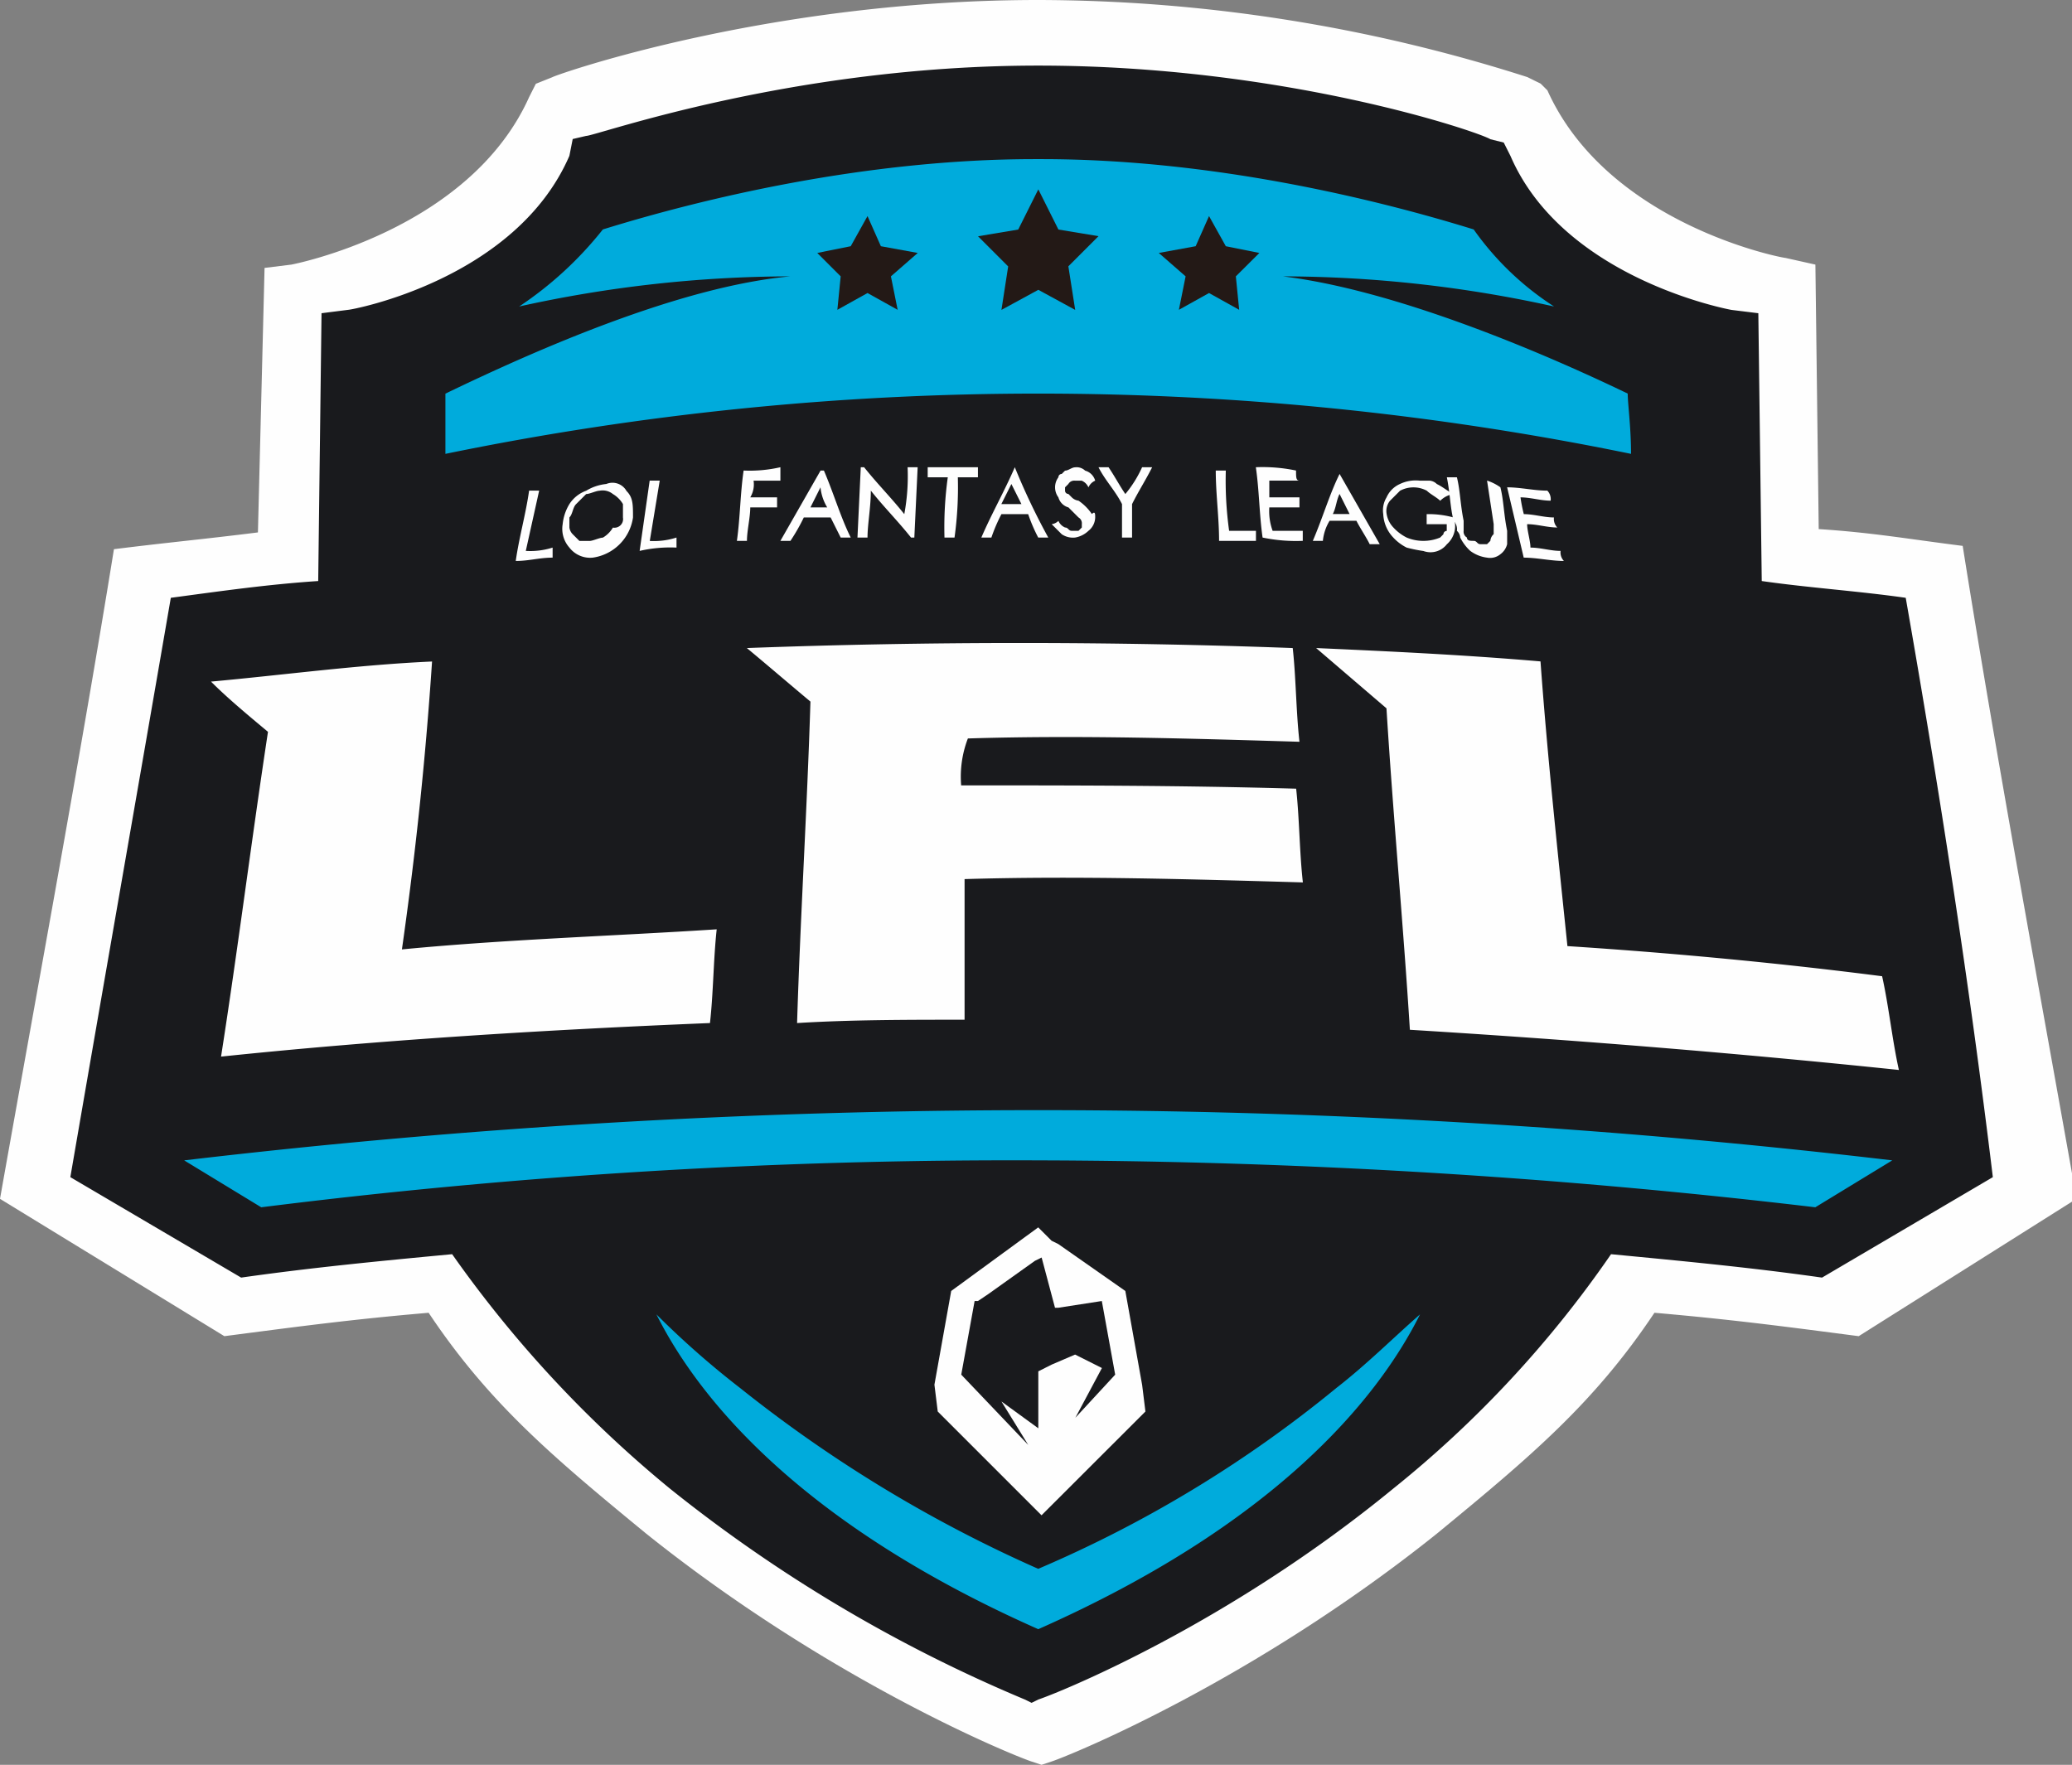 <?xml version="1.0" standalone="no"?><!DOCTYPE svg PUBLIC "-//W3C//DTD SVG 1.1//EN" "http://www.w3.org/Graphics/SVG/1.1/DTD/svg11.dtd"><svg t="1505186903463" class="icon" style="" viewBox="0 0 1202 1024" version="1.1" xmlns="http://www.w3.org/2000/svg" p-id="3385" xmlns:xlink="http://www.w3.org/1999/xlink" width="234.766" height="200"><rect x="0" y="0" width="1202" height="1024" fill="#808080" stroke="none"/><defs><style type="text/css"></style></defs><path d="M1204.634 695.607c-21.392-120.481-46.63-256.466-66.04-378.871-31.067-3.905-52.459-7.752-83.526-9.734l-1.923-153.472-17.486-3.905c-1.923 0-102.995-19.41-137.967-97.166l-3.905-3.905-7.811-3.847A935.344 935.344 0 0 0 602.288 0C446.834 0 324.43 42.725 320.583 44.707l-9.734 3.905-3.905 7.752C272.029 134.062 169.035 153.53 169.035 153.53l-15.563 1.923L149.625 308.925c-31.067 3.905-52.459 5.829-83.526 9.734C46.63 439.14 21.392 575.126 0 695.607l130.157 79.679c44.707-5.829 73.851-9.734 118.499-13.581 34.973 52.459 71.869 83.526 126.31 128.233 106.842 85.508 211.76 128.233 223.417 132.138l5.829 1.923 5.829-1.923c11.658-3.905 116.576-46.63 223.417-132.138 54.383-44.707 91.337-75.774 126.31-128.233 44.707 3.905 73.851 7.752 118.499 13.581l126.31-79.679" fill="#FEFEFE" p-id="3386"></path><path d="M1043.352 719.913l83.526-46.63-44.707-81.603h-110.747v-3.905a423.694 423.694 0 0 0 17.486-122.404v-29.144l15.563-135.985-3.905-102.995-50.477-15.505-64.117-44.707-36.896-44.707-244.809-33.049H600.364l-244.809 33.049-36.896 44.707-64.117 44.707L204.007 197.246l-3.905 102.995L215.665 438.208v25.239a407.432 407.432 0 0 0 13.581 108.823l-128.233 7.752-29.144 93.26 73.851 46.63 147.643-7.752 1.982 1.923 46.63 79.679 58.288 54.383c11.658 7.752 60.211 42.725 71.869 48.554l46.63 33.049 79.679 31.067 3.905 1.923 69.945-34.973 40.801-17.486c17.486-11.658 44.707-19.41 64.117-33.049L862.659 791.781l44.707-75.774a42.375 42.375 0 0 1 7.752-9.734l128.233 13.639z" fill="#00ABDC" p-id="3387"></path><path d="M1053.086 700.503a3897.647 3897.647 0 0 0-450.798-27.22A3487.534 3487.534 0 0 0 151.548 700.503l-44.707-27.22a4225.865 4225.865 0 0 1 990.893 0z m-450.74 244.809C466.302 885.042 406.091 813.173 380.794 762.638a509.435 509.435 0 0 0 48.554 42.725 787.352 787.352 0 0 0 172.94 104.918 713.909 713.909 0 0 0 172.94-104.918c17.486-13.581 33.049-29.144 48.554-42.725-25.239 50.536-85.45 122.404-221.494 182.674z m-343.898-716.94c52.401-25.297 135.985-62.193 200.102-68.022a733.027 733.027 0 0 0-157.377 17.486A211.118 211.118 0 0 0 349.727 133.129c56.364-17.486 151.548-40.801 250.638-40.801h3.905c99.089 0 194.273 23.315 250.638 40.801a169.035 169.035 0 0 0 46.63 44.707 733.027 733.027 0 0 0-157.377-17.486c64.117 7.752 147.643 42.725 200.102 68.022 0 5.829 1.923 19.41 1.923 34.973a1708.299 1708.299 0 0 0-687.796 0v-34.973z m847.097 118.499c-27.22-3.905-56.364-5.829-83.526-9.734L1020.036 181.741l-15.563-1.923s-97.166-17.486-128.233-89.355l-3.905-7.752-7.752-1.923c-5.829-3.905-118.499-42.725-262.295-42.725s-256.466 40.801-262.295 40.801l-7.752 1.807-1.923 9.734c-31.126 71.869-126.31 89.355-128.233 89.355l-15.563 1.982-1.923 155.395c-29.144 1.923-56.364 5.829-85.508 9.734-19.41 112.67-38.878 223.417-58.288 336.146l99.089 58.288c40.801-5.829 81.603-9.734 122.404-13.581a686.805 686.805 0 0 0 126.31 135.985 858.638 858.638 0 0 0 205.931 122.404l3.905 1.923 3.905-1.923c11.658-3.905 108.823-42.725 205.931-122.404a637.319 637.319 0 0 0 126.31-135.985c40.801 3.905 81.603 7.752 122.404 13.581l99.089-58.288C1142.441 570.288 1124.954 457.617 1105.545 346.871z" fill="#191A1D" p-id="3388"></path><path d="M511.009 142.863l-7.752-17.486-9.734 17.486-19.41 3.905 13.581 13.581-1.923 19.41 17.486-9.734 17.486 9.734-3.905-19.41 15.563-13.581z m219.57 3.905l-19.468-3.905-9.734-17.486-7.752 17.486-21.392 3.905 15.563 13.581-3.905 19.41 17.486-9.734 17.486 9.734-1.923-19.41z m-116.576-13.581l-11.658-23.315-11.658 23.315-23.315 3.905 17.486 17.486-3.905 25.239 21.392-11.658 21.392 11.658-3.964-25.297 17.486-17.486z" fill="#231916" p-id="3389"></path><path d="M305.02 319.65a42.783 42.783 0 0 0 15.563-1.923v5.829c-7.752 0-13.581 1.923-21.392 1.923 1.923-13.581 5.829-27.22 7.752-40.801h5.829zM361.384 300.24v-7.752a16.495 16.495 0 0 0-5.829-5.829 9.384 9.384 0 0 0-7.752-1.923c-1.923 0-5.829 1.923-7.752 1.923l-5.829 5.829c-1.982 1.923-1.982 5.829-3.905 7.752v5.829a6.761 6.761 0 0 0 1.923 3.905l3.905 3.905h5.829c1.923 0 5.829-1.923 7.752-1.923a16.495 16.495 0 0 0 5.829-5.829 5.013 5.013 0 0 0 5.829-5.829m1.923-15.563c3.905 3.847 3.905 7.752 3.905 15.505a27.454 27.454 0 0 1-23.315 23.315 15.155 15.155 0 0 1-13.581-5.829 16.379 16.379 0 0 1-3.905-13.581 27.628 27.628 0 0 1 3.905-11.658 19.41 19.41 0 0 1 9.734-7.752 27.628 27.628 0 0 1 11.658-3.905 9.326 9.326 0 0 1 11.658 3.905m13.581 29.144a42.783 42.783 0 0 0 15.505-1.982v5.829a79.679 79.679 0 0 0-21.392 1.923l5.829-40.801h5.829z m75.774-34.973H437.158a14.572 14.572 0 0 1-1.923 9.676h15.563v5.829h-15.563c0 5.829-1.923 13.581-1.923 19.41h-5.829c1.923-13.581 1.923-27.22 3.905-40.801a79.679 79.679 0 0 0 21.333-1.923v7.752m27.162 15.563a27.628 27.628 0 0 1-3.905-11.658l-5.829 11.658h9.734M477.96 273.02c5.829 13.639 9.734 27.22 15.563 38.878h-5.829l-5.829-11.658H466.302a111.446 111.446 0 0 1-7.752 13.581h-5.829l23.315-40.801H477.96m48.554-1.923h5.829l-1.923 40.801h-1.923c-7.752-9.734-15.563-17.486-23.315-27.22 0 9.734-1.923 19.41-1.923 27.22h-5.829l1.923-40.801H501.275c7.752 9.734 15.563 17.486 23.315 27.22a119.49 119.49 0 0 0 1.923-27.22m11.658 0h29.144v5.829h-11.658a211.177 211.177 0 0 1-1.923 34.973h-5.829a211.177 211.177 0 0 1 1.923-34.973h-11.658v-5.829m54.383 21.392l-5.829-11.658-5.829 11.658h11.658m-3.847-21.392a388.313 388.313 0 0 0 19.41 40.801h-5.829a94.718 94.718 0 0 1-5.829-13.581h-15.505a94.718 94.718 0 0 0-5.829 13.581h-5.829c5.829-13.581 13.581-27.22 19.41-40.801m46.63 29.144a10.084 10.084 0 0 1-3.905 7.752 14.747 14.747 0 0 1-7.752 3.905 11.658 11.658 0 0 1-7.752-1.923l-5.829-5.829a6.761 6.761 0 0 0 3.905-1.923 7.344 7.344 0 0 0 3.847 3.847c1.923 0 1.923 1.923 3.905 1.923h3.905l1.923-1.923v-1.923a3.905 3.905 0 0 0-1.923-3.905l-5.829-5.829a8.335 8.335 0 0 1-5.829-5.829 9.734 9.734 0 0 1 0-11.658 1.923 1.923 0 0 1 1.923-1.923l1.923-1.923c1.923 0 3.905-1.923 5.829-1.923a7.111 7.111 0 0 1 5.829 1.923 8.335 8.335 0 0 1 5.829 5.829 7.344 7.344 0 0 0-3.905 3.905 7.344 7.344 0 0 0-3.905-3.905H623.679a3.905 3.905 0 0 0-3.905 1.923l-1.923 1.923v1.923a1.923 1.923 0 0 0 1.923 1.923l1.982 1.982a6.761 6.761 0 0 0 3.905 1.923 29.144 29.144 0 0 1 7.752 7.752c1.923-1.923 1.923 0.058 1.923 1.982z m27.22-29.144h5.829c-3.905 7.752-7.752 13.581-11.658 21.392v19.41h-5.829v-19.41c-3.905-7.811-9.734-13.639-13.639-21.392h5.829c3.905 5.829 5.829 9.734 9.734 15.563a68.138 68.138 0 0 0 9.734-15.563m50.536 36.896H728.597v5.829h-21.392c0-13.581-1.923-27.22-1.923-40.801h5.829a211.177 211.177 0 0 0 1.923 34.973m40.801-29.144h-17.486v9.734h17.486v5.829h-17.486a33.049 33.049 0 0 0 1.923 13.581h17.486v5.829a94.601 94.601 0 0 1-23.315-1.923c-1.923-13.581-1.923-27.22-3.905-40.801a94.601 94.601 0 0 1 23.315 1.923c0 3.905 0 5.829 1.923 5.829m29.144 19.41l-5.829-11.658c-1.923 3.905-1.923 7.752-3.905 11.658h9.734m-5.829-23.315l23.315 40.801h-5.829c-1.865-3.847-5.77-9.676-7.694-13.581h-15.563a27.628 27.628 0 0 0-3.905 11.658h-5.829c5.829-13.581 9.734-27.22 15.563-38.878m66.098 25.297a14.106 14.106 0 0 1-3.905 15.563 12.007 12.007 0 0 1-13.581 3.905 84.168 84.168 0 0 1-9.734-1.982 26.812 26.812 0 0 1-7.752-5.829 20.984 20.984 0 0 1-5.829-13.581 14.572 14.572 0 0 1 1.923-9.734 15.155 15.155 0 0 1 7.752-7.752 21.042 21.042 0 0 1 11.658-1.923h5.829a6.761 6.761 0 0 1 3.905 1.923c3.905 1.923 5.829 3.905 9.734 5.829a13.581 13.581 0 0 0-7.752 3.905c-1.923-1.923-5.829-3.905-7.752-5.829a16.495 16.495 0 0 0-15.563 0l-5.829 5.829a9.384 9.384 0 0 0-1.923 7.752 14.747 14.747 0 0 0 3.905 7.752 26.812 26.812 0 0 0 7.694 5.829 25.239 25.239 0 0 0 19.41 0l1.923-1.923a1.923 1.923 0 0 1 1.923-1.923v-3.905h-11.658v-5.829a54.674 54.674 0 0 1 15.563 1.923" fill="#FEFEFE" p-id="3390"></path><path d="M870.412 282.754c1.923 7.752 1.923 15.563 3.905 25.239v7.752a10.317 10.317 0 0 1-3.905 5.829 9.384 9.384 0 0 1-7.752 1.982 20.517 20.517 0 0 1-9.734-3.905 26.812 26.812 0 0 1-5.829-7.752 5.829 5.829 0 0 0-1.923-3.905 7.111 7.111 0 0 0-1.923-5.829c-1.982-7.752-1.982-15.505-3.905-25.239h5.829c1.923 7.752 1.923 15.563 3.905 25.239v5.829a3.905 3.905 0 0 0 1.923 3.905c0 1.923 1.923 1.923 3.905 1.923s1.923 1.923 3.905 1.923h3.847l1.923-1.923a5.829 5.829 0 0 1 1.923-3.905v-5.829l-3.847-25.239a28.503 28.503 0 0 1 7.752 3.905m29.144 7.752c-5.829 0-11.658-1.923-17.486-1.923a84.168 84.168 0 0 0 1.923 9.734c5.829 0 11.658 1.923 17.486 1.923a7.111 7.111 0 0 0 1.923 5.829c-5.829 0-11.658-1.923-17.486-1.923 0 3.905 1.923 9.734 1.923 13.581 5.829 0 11.658 1.923 17.486 1.923a7.111 7.111 0 0 0 1.923 5.829c-7.752 0-15.563-1.923-23.315-1.923l-9.617-40.801c7.752 0 15.563 1.923 23.315 1.923a7.111 7.111 0 0 1 1.923 5.829M233.151 550.878c60.211-5.829 122.404-7.752 182.616-11.658-1.923 17.486-1.923 36.896-3.905 54.383-95.184 3.905-190.368 9.734-283.628 19.468 9.734-62.193 17.486-124.328 27.22-188.444-11.658-9.734-23.315-19.41-33.049-29.144 42.725-3.905 85.508-9.734 128.233-11.658-3.905 58.288-9.734 112.67-17.486 167.111m324.488-95.242c64.117 0 128.233 0 194.273 1.923 1.923 17.486 1.923 36.896 3.905 54.383-66.098-1.923-132.138-3.847-196.255-1.923v81.603c-33.049 0-66.04 0-97.166 1.923 1.923-62.193 5.829-124.328 7.752-186.521-11.658-9.734-25.239-21.392-36.896-31.067 104.918-3.905 211.76-3.905 316.678 0 1.923 17.486 1.923 36.896 3.905 54.383-64.117-1.923-128.233-3.905-192.35-1.923a61.727 61.727 0 0 0-3.905 27.22m351.65 93.26c60.211 3.905 122.404 9.734 182.616 17.486 3.905 17.486 5.829 36.896 9.734 54.383-93.26-9.734-188.444-17.486-283.687-23.315-3.905-62.193-9.734-124.328-13.581-186.521l-40.801-34.973c42.725 1.923 85.508 3.905 130.157 7.752 3.964 54.441 9.792 108.823 15.621 165.188m-285.61 273.953l15.563-29.144-15.563-7.811-13.581 5.829-7.752 3.905v33.049l-21.392-15.563 15.563 25.239-38.878-40.801 7.752-42.725h1.923l5.829-3.905 27.22-19.41 3.905-1.923 7.752 29.144h1.923l25.239-3.905 7.752 42.725-23.315 25.239z m38.878-19.41l-9.734-54.441-38.878-27.22-3.905-1.923-7.752-7.752-50.477 36.896-9.734 54.383 1.923 15.563 60.211 60.211 3.905-3.905 56.364-56.306-1.923-15.563z" fill="#FEFEFE" p-id="3391"></path></svg>